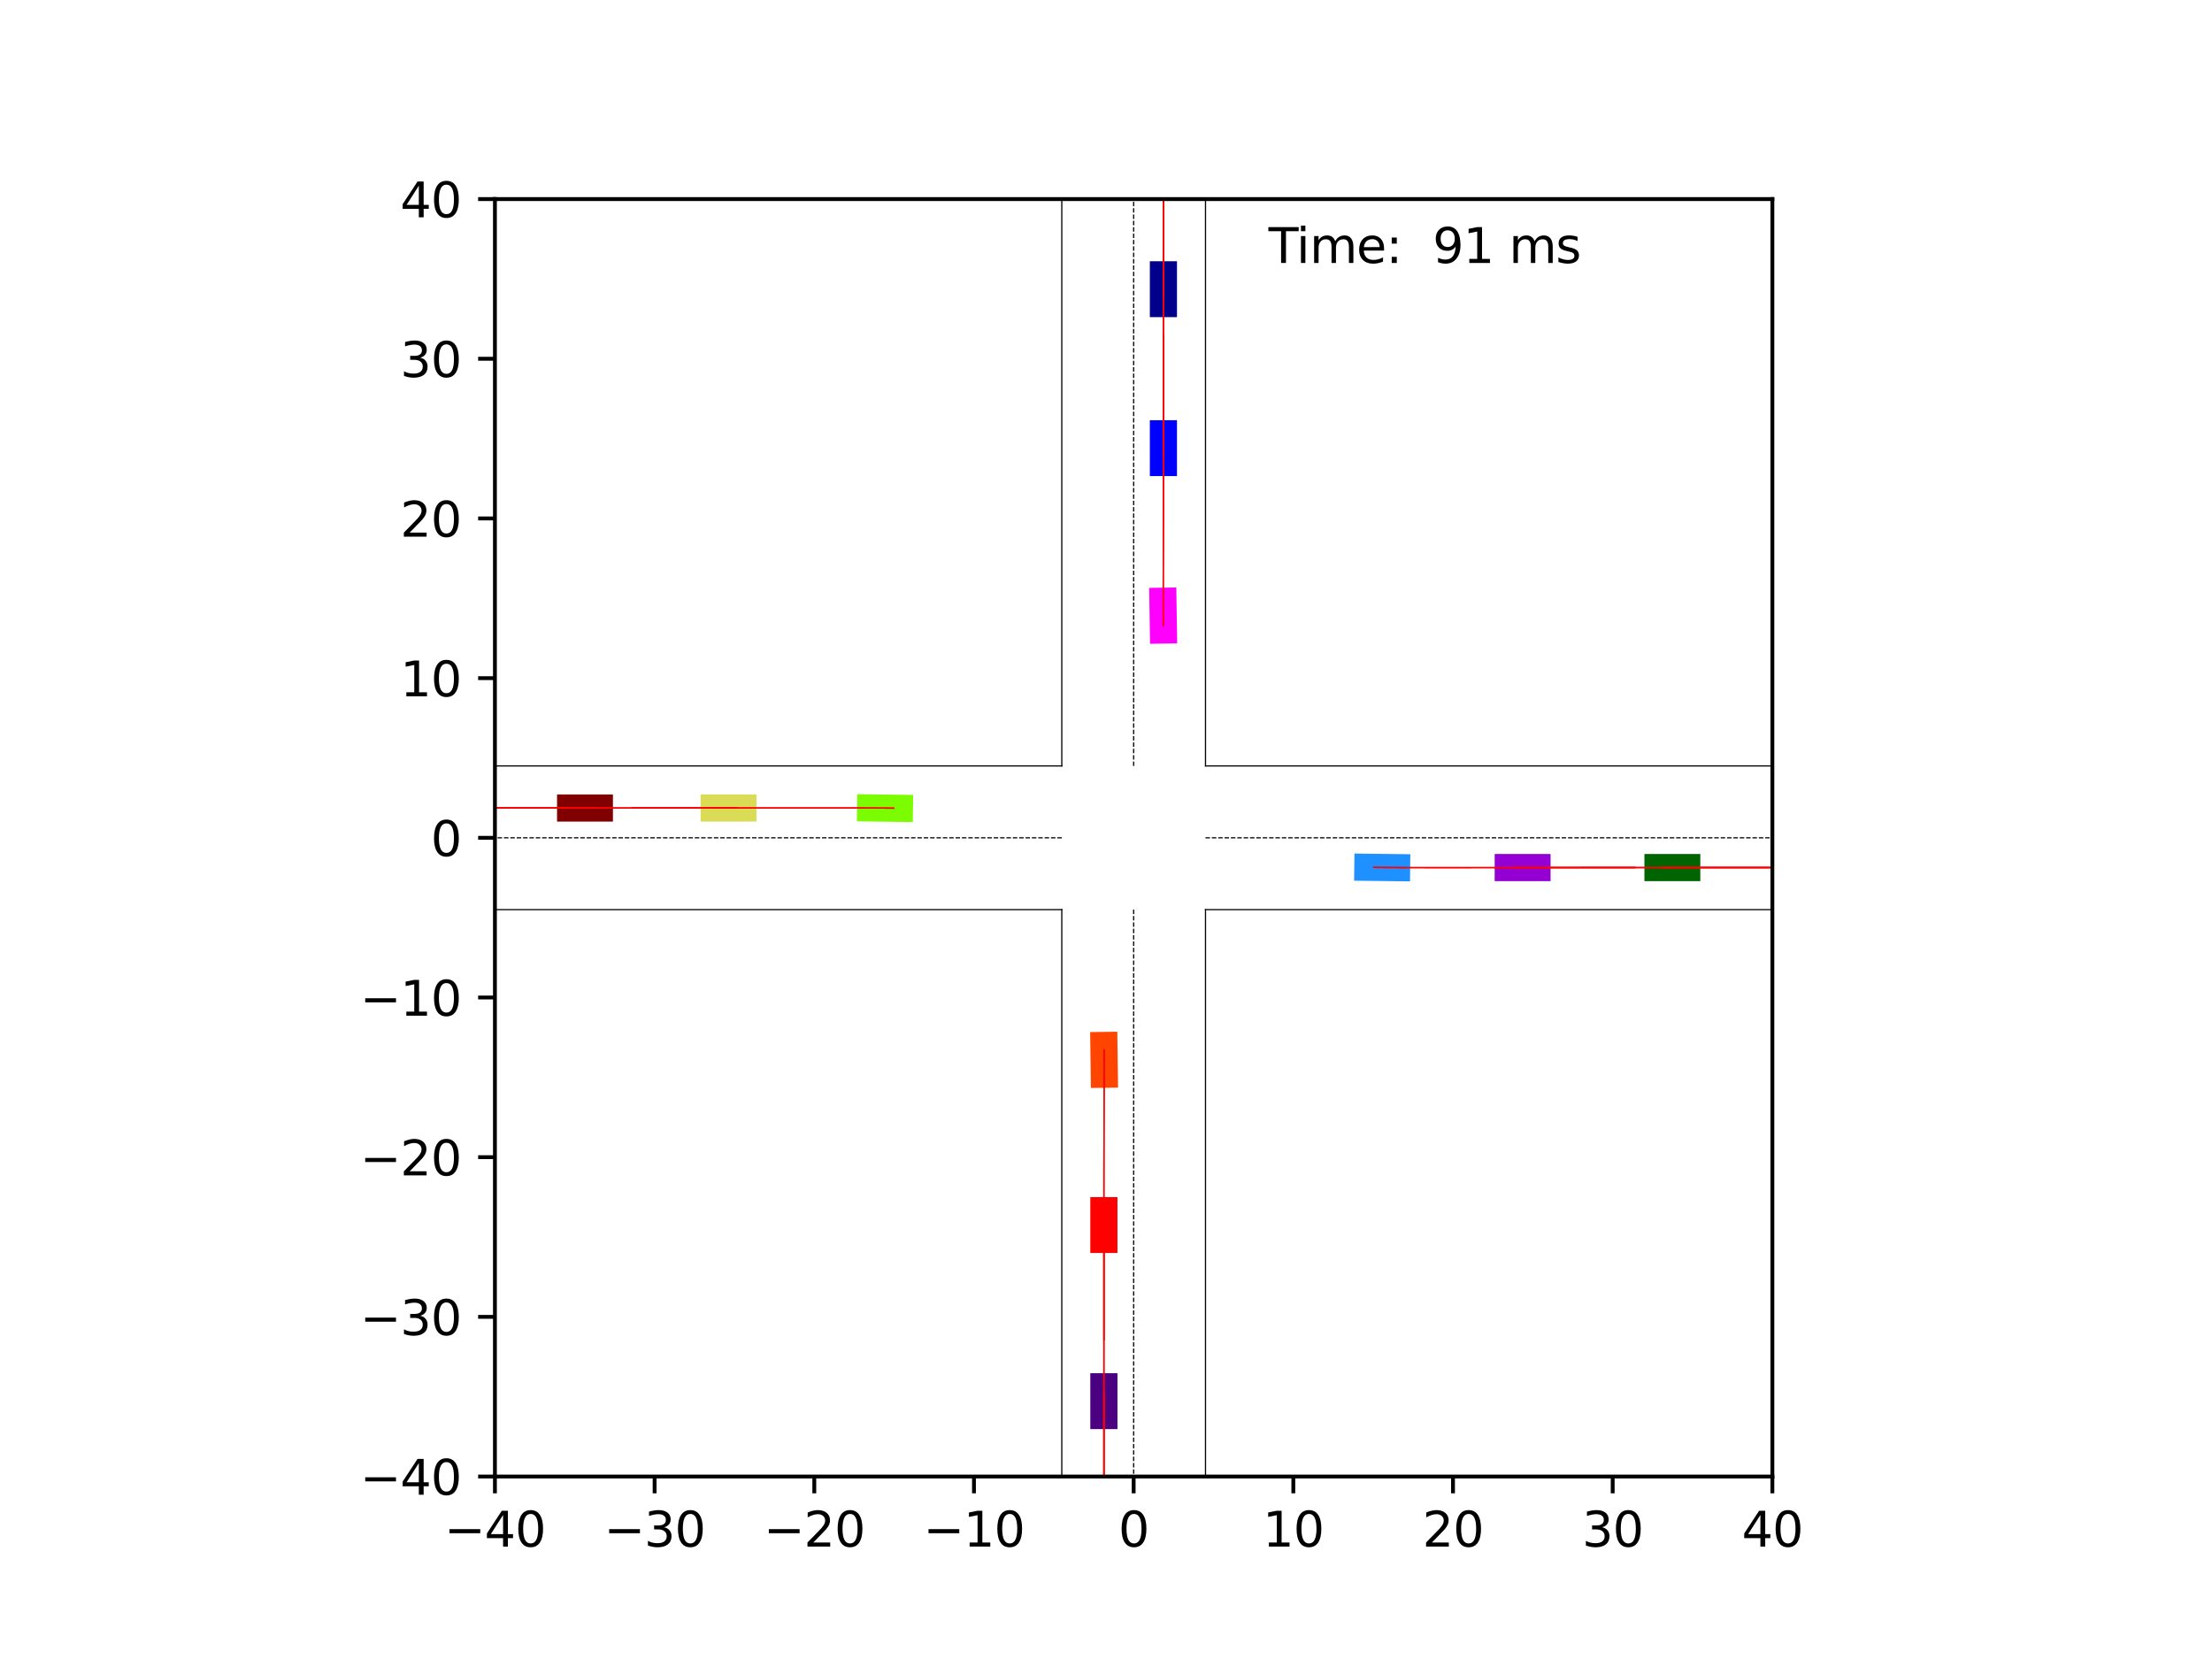 <?xml version="1.0" encoding="utf-8" standalone="no"?>
<!DOCTYPE svg PUBLIC "-//W3C//DTD SVG 1.1//EN"
  "http://www.w3.org/Graphics/SVG/1.1/DTD/svg11.dtd">
<svg xmlns:xlink="http://www.w3.org/1999/xlink" width="460.8pt" height="345.6pt" viewBox="0 0 460.8 345.6" xmlns="http://www.w3.org/2000/svg" version="1.1">
 <defs>
  <style type="text/css">*{stroke-linejoin: round; stroke-linecap: butt}</style>
 </defs>
 <g id="figure_1">
  <g id="patch_1">
   <path d="M 0 345.6 
L 460.8 345.6 
L 460.8 0 
L 0 0 
z
" style="fill: #ffffff"/>
  </g>
  <g id="axes_1">
   <g id="patch_2">
    <path d="M 103.104 307.584 
L 369.216 307.584 
L 369.216 41.472 
L 103.104 41.472 
z
" style="fill: #ffffff"/>
   </g>
   <g id="patch_3">
    <path d="M 245.188 66.066 
L 245.188 54.424 
L 239.533 54.424 
L 239.533 66.066 
z
" clip-path="url(#p0e00b81381)" style="fill: #00008b"/>
   </g>
   <g id="patch_4">
    <path d="M 127.684 165.5 
L 116.042 165.5 
L 116.042 171.155 
L 127.684 171.155 
z
" clip-path="url(#p0e00b81381)" style="fill: #800000"/>
   </g>
   <g id="patch_5">
    <path d="M 342.564 183.556 
L 354.207 183.556 
L 354.207 177.901 
L 342.564 177.901 
z
" clip-path="url(#p0e00b81381)" style="fill: #006400"/>
   </g>
   <g id="patch_6">
    <path d="M 227.132 286.065 
L 227.132 297.707 
L 232.787 297.707 
L 232.787 286.065 
z
" clip-path="url(#p0e00b81381)" style="fill: #4b0082"/>
   </g>
   <g id="patch_7">
    <path d="M 245.188 99.178 
L 245.187 87.536 
L 239.532 87.536 
L 239.534 99.179 
z
" clip-path="url(#p0e00b81381)" style="fill: #0000ff"/>
   </g>
   <g id="patch_8">
    <path d="M 227.132 249.376 
L 227.132 261.018 
L 232.787 261.018 
L 232.787 249.376 
z
" clip-path="url(#p0e00b81381)" style="fill: #ff0000"/>
   </g>
   <g id="patch_9">
    <path d="M 157.59 165.499 
L 145.947 165.501 
L 145.948 171.156 
L 157.591 171.153 
z
" clip-path="url(#p0e00b81381)" style="fill: #dbdc56"/>
   </g>
   <g id="patch_10">
    <path d="M 311.369 183.556 
L 323.012 183.556 
L 323.012 177.901 
L 311.369 177.901 
z
" clip-path="url(#p0e00b81381)" style="fill: #9400d3"/>
   </g>
   <g id="patch_11">
    <path d="M 282.086 183.463 
L 293.727 183.606 
L 293.797 177.952 
L 282.156 177.808 
z
" clip-path="url(#p0e00b81381)" style="fill: #1e90ff"/>
   </g>
   <g id="patch_12">
    <path d="M 227.099 215.001 
L 227.255 226.642 
L 232.91 226.566 
L 232.753 214.925 
z
" clip-path="url(#p0e00b81381)" style="fill: #ff4500"/>
   </g>
   <g id="patch_13">
    <path d="M 190.229 165.598 
L 178.588 165.447 
L 178.514 171.102 
L 190.156 171.253 
z
" clip-path="url(#p0e00b81381)" style="fill: #7cfc00"/>
   </g>
   <g id="patch_14">
    <path d="M 245.228 134.022 
L 245.048 122.381 
L 239.394 122.468 
L 239.574 134.109 
z
" clip-path="url(#p0e00b81381)" style="fill: #ff00ff"/>
   </g>
   <g id="matplotlib.axis_1">
    <g id="xtick_1">
     <g id="line2d_1">
      <defs>
       <path id="m72b426c91f" d="M 0 0 
L 0 3.5 
" style="stroke: #000000; stroke-width: 0.8"/>
      </defs>
      <g>
       <use xlink:href="#m72b426c91f" x="103.104" y="307.584" style="stroke: #000000; stroke-width: 0.8"/>
      </g>
     </g>
     <g id="text_1">
      <!-- −40 -->
      <g transform="translate(92.552 322.182) scale(0.1 -0.1)">
       <defs>
        <path id="DejaVuSans-2212" d="M 678 2272 
L 4684 2272 
L 4684 1741 
L 678 1741 
L 678 2272 
z
" transform="scale(0.016)"/>
        <path id="DejaVuSans-34" d="M 2419 4116 
L 825 1625 
L 2419 1625 
L 2419 4116 
z
M 2253 4666 
L 3047 4666 
L 3047 1625 
L 3713 1625 
L 3713 1100 
L 3047 1100 
L 3047 0 
L 2419 0 
L 2419 1100 
L 313 1100 
L 313 1709 
L 2253 4666 
z
" transform="scale(0.016)"/>
        <path id="DejaVuSans-30" d="M 2034 4250 
Q 1547 4250 1301 3770 
Q 1056 3291 1056 2328 
Q 1056 1369 1301 889 
Q 1547 409 2034 409 
Q 2525 409 2770 889 
Q 3016 1369 3016 2328 
Q 3016 3291 2770 3770 
Q 2525 4250 2034 4250 
z
M 2034 4750 
Q 2819 4750 3233 4129 
Q 3647 3509 3647 2328 
Q 3647 1150 3233 529 
Q 2819 -91 2034 -91 
Q 1250 -91 836 529 
Q 422 1150 422 2328 
Q 422 3509 836 4129 
Q 1250 4750 2034 4750 
z
" transform="scale(0.016)"/>
       </defs>
       <use xlink:href="#DejaVuSans-2212"/>
       <use xlink:href="#DejaVuSans-34" x="83.789"/>
       <use xlink:href="#DejaVuSans-30" x="147.412"/>
      </g>
     </g>
    </g>
    <g id="xtick_2">
     <g id="line2d_2">
      <g>
       <use xlink:href="#m72b426c91f" x="136.368" y="307.584" style="stroke: #000000; stroke-width: 0.8"/>
      </g>
     </g>
     <g id="text_2">
      <!-- −30 -->
      <g transform="translate(125.816 322.182) scale(0.1 -0.1)">
       <defs>
        <path id="DejaVuSans-33" d="M 2597 2516 
Q 3050 2419 3304 2112 
Q 3559 1806 3559 1356 
Q 3559 666 3084 287 
Q 2609 -91 1734 -91 
Q 1441 -91 1130 -33 
Q 819 25 488 141 
L 488 750 
Q 750 597 1062 519 
Q 1375 441 1716 441 
Q 2309 441 2620 675 
Q 2931 909 2931 1356 
Q 2931 1769 2642 2001 
Q 2353 2234 1838 2234 
L 1294 2234 
L 1294 2753 
L 1863 2753 
Q 2328 2753 2575 2939 
Q 2822 3125 2822 3475 
Q 2822 3834 2567 4026 
Q 2313 4219 1838 4219 
Q 1578 4219 1281 4162 
Q 984 4106 628 3988 
L 628 4550 
Q 988 4650 1302 4700 
Q 1616 4750 1894 4750 
Q 2613 4750 3031 4423 
Q 3450 4097 3450 3541 
Q 3450 3153 3228 2886 
Q 3006 2619 2597 2516 
z
" transform="scale(0.016)"/>
       </defs>
       <use xlink:href="#DejaVuSans-2212"/>
       <use xlink:href="#DejaVuSans-33" x="83.789"/>
       <use xlink:href="#DejaVuSans-30" x="147.412"/>
      </g>
     </g>
    </g>
    <g id="xtick_3">
     <g id="line2d_3">
      <g>
       <use xlink:href="#m72b426c91f" x="169.632" y="307.584" style="stroke: #000000; stroke-width: 0.8"/>
      </g>
     </g>
     <g id="text_3">
      <!-- −20 -->
      <g transform="translate(159.08 322.182) scale(0.1 -0.1)">
       <defs>
        <path id="DejaVuSans-32" d="M 1228 531 
L 3431 531 
L 3431 0 
L 469 0 
L 469 531 
Q 828 903 1448 1529 
Q 2069 2156 2228 2338 
Q 2531 2678 2651 2914 
Q 2772 3150 2772 3378 
Q 2772 3750 2511 3984 
Q 2250 4219 1831 4219 
Q 1534 4219 1204 4116 
Q 875 4013 500 3803 
L 500 4441 
Q 881 4594 1212 4672 
Q 1544 4750 1819 4750 
Q 2544 4750 2975 4387 
Q 3406 4025 3406 3419 
Q 3406 3131 3298 2873 
Q 3191 2616 2906 2266 
Q 2828 2175 2409 1742 
Q 1991 1309 1228 531 
z
" transform="scale(0.016)"/>
       </defs>
       <use xlink:href="#DejaVuSans-2212"/>
       <use xlink:href="#DejaVuSans-32" x="83.789"/>
       <use xlink:href="#DejaVuSans-30" x="147.412"/>
      </g>
     </g>
    </g>
    <g id="xtick_4">
     <g id="line2d_4">
      <g>
       <use xlink:href="#m72b426c91f" x="202.896" y="307.584" style="stroke: #000000; stroke-width: 0.8"/>
      </g>
     </g>
     <g id="text_4">
      <!-- −10 -->
      <g transform="translate(192.344 322.182) scale(0.1 -0.1)">
       <defs>
        <path id="DejaVuSans-31" d="M 794 531 
L 1825 531 
L 1825 4091 
L 703 3866 
L 703 4441 
L 1819 4666 
L 2450 4666 
L 2450 531 
L 3481 531 
L 3481 0 
L 794 0 
L 794 531 
z
" transform="scale(0.016)"/>
       </defs>
       <use xlink:href="#DejaVuSans-2212"/>
       <use xlink:href="#DejaVuSans-31" x="83.789"/>
       <use xlink:href="#DejaVuSans-30" x="147.412"/>
      </g>
     </g>
    </g>
    <g id="xtick_5">
     <g id="line2d_5">
      <g>
       <use xlink:href="#m72b426c91f" x="236.16" y="307.584" style="stroke: #000000; stroke-width: 0.8"/>
      </g>
     </g>
     <g id="text_5">
      <!-- 0 -->
      <g transform="translate(232.979 322.182) scale(0.1 -0.1)">
       <use xlink:href="#DejaVuSans-30"/>
      </g>
     </g>
    </g>
    <g id="xtick_6">
     <g id="line2d_6">
      <g>
       <use xlink:href="#m72b426c91f" x="269.424" y="307.584" style="stroke: #000000; stroke-width: 0.8"/>
      </g>
     </g>
     <g id="text_6">
      <!-- 10 -->
      <g transform="translate(263.062 322.182) scale(0.1 -0.1)">
       <use xlink:href="#DejaVuSans-31"/>
       <use xlink:href="#DejaVuSans-30" x="63.623"/>
      </g>
     </g>
    </g>
    <g id="xtick_7">
     <g id="line2d_7">
      <g>
       <use xlink:href="#m72b426c91f" x="302.688" y="307.584" style="stroke: #000000; stroke-width: 0.8"/>
      </g>
     </g>
     <g id="text_7">
      <!-- 20 -->
      <g transform="translate(296.325 322.182) scale(0.1 -0.1)">
       <use xlink:href="#DejaVuSans-32"/>
       <use xlink:href="#DejaVuSans-30" x="63.623"/>
      </g>
     </g>
    </g>
    <g id="xtick_8">
     <g id="line2d_8">
      <g>
       <use xlink:href="#m72b426c91f" x="335.952" y="307.584" style="stroke: #000000; stroke-width: 0.8"/>
      </g>
     </g>
     <g id="text_8">
      <!-- 30 -->
      <g transform="translate(329.589 322.182) scale(0.1 -0.1)">
       <use xlink:href="#DejaVuSans-33"/>
       <use xlink:href="#DejaVuSans-30" x="63.623"/>
      </g>
     </g>
    </g>
    <g id="xtick_9">
     <g id="line2d_9">
      <g>
       <use xlink:href="#m72b426c91f" x="369.216" y="307.584" style="stroke: #000000; stroke-width: 0.8"/>
      </g>
     </g>
     <g id="text_9">
      <!-- 40 -->
      <g transform="translate(362.853 322.182) scale(0.1 -0.1)">
       <use xlink:href="#DejaVuSans-34"/>
       <use xlink:href="#DejaVuSans-30" x="63.623"/>
      </g>
     </g>
    </g>
   </g>
   <g id="matplotlib.axis_2">
    <g id="ytick_1">
     <g id="line2d_10">
      <defs>
       <path id="mc77b3e10ac" d="M 0 0 
L -3.5 0 
" style="stroke: #000000; stroke-width: 0.8"/>
      </defs>
      <g>
       <use xlink:href="#mc77b3e10ac" x="103.104" y="307.584" style="stroke: #000000; stroke-width: 0.8"/>
      </g>
     </g>
     <g id="text_10">
      <!-- −40 -->
      <g transform="translate(74.999 311.383) scale(0.1 -0.1)">
       <use xlink:href="#DejaVuSans-2212"/>
       <use xlink:href="#DejaVuSans-34" x="83.789"/>
       <use xlink:href="#DejaVuSans-30" x="147.412"/>
      </g>
     </g>
    </g>
    <g id="ytick_2">
     <g id="line2d_11">
      <g>
       <use xlink:href="#mc77b3e10ac" x="103.104" y="274.32" style="stroke: #000000; stroke-width: 0.8"/>
      </g>
     </g>
     <g id="text_11">
      <!-- −30 -->
      <g transform="translate(74.999 278.119) scale(0.1 -0.1)">
       <use xlink:href="#DejaVuSans-2212"/>
       <use xlink:href="#DejaVuSans-33" x="83.789"/>
       <use xlink:href="#DejaVuSans-30" x="147.412"/>
      </g>
     </g>
    </g>
    <g id="ytick_3">
     <g id="line2d_12">
      <g>
       <use xlink:href="#mc77b3e10ac" x="103.104" y="241.056" style="stroke: #000000; stroke-width: 0.8"/>
      </g>
     </g>
     <g id="text_12">
      <!-- −20 -->
      <g transform="translate(74.999 244.855) scale(0.1 -0.1)">
       <use xlink:href="#DejaVuSans-2212"/>
       <use xlink:href="#DejaVuSans-32" x="83.789"/>
       <use xlink:href="#DejaVuSans-30" x="147.412"/>
      </g>
     </g>
    </g>
    <g id="ytick_4">
     <g id="line2d_13">
      <g>
       <use xlink:href="#mc77b3e10ac" x="103.104" y="207.792" style="stroke: #000000; stroke-width: 0.8"/>
      </g>
     </g>
     <g id="text_13">
      <!-- −10 -->
      <g transform="translate(74.999 211.591) scale(0.1 -0.1)">
       <use xlink:href="#DejaVuSans-2212"/>
       <use xlink:href="#DejaVuSans-31" x="83.789"/>
       <use xlink:href="#DejaVuSans-30" x="147.412"/>
      </g>
     </g>
    </g>
    <g id="ytick_5">
     <g id="line2d_14">
      <g>
       <use xlink:href="#mc77b3e10ac" x="103.104" y="174.528" style="stroke: #000000; stroke-width: 0.8"/>
      </g>
     </g>
     <g id="text_14">
      <!-- 0 -->
      <g transform="translate(89.742 178.327) scale(0.1 -0.1)">
       <use xlink:href="#DejaVuSans-30"/>
      </g>
     </g>
    </g>
    <g id="ytick_6">
     <g id="line2d_15">
      <g>
       <use xlink:href="#mc77b3e10ac" x="103.104" y="141.264" style="stroke: #000000; stroke-width: 0.8"/>
      </g>
     </g>
     <g id="text_15">
      <!-- 10 -->
      <g transform="translate(83.379 145.063) scale(0.1 -0.1)">
       <use xlink:href="#DejaVuSans-31"/>
       <use xlink:href="#DejaVuSans-30" x="63.623"/>
      </g>
     </g>
    </g>
    <g id="ytick_7">
     <g id="line2d_16">
      <g>
       <use xlink:href="#mc77b3e10ac" x="103.104" y="108" style="stroke: #000000; stroke-width: 0.8"/>
      </g>
     </g>
     <g id="text_16">
      <!-- 20 -->
      <g transform="translate(83.379 111.799) scale(0.1 -0.1)">
       <use xlink:href="#DejaVuSans-32"/>
       <use xlink:href="#DejaVuSans-30" x="63.623"/>
      </g>
     </g>
    </g>
    <g id="ytick_8">
     <g id="line2d_17">
      <g>
       <use xlink:href="#mc77b3e10ac" x="103.104" y="74.736" style="stroke: #000000; stroke-width: 0.8"/>
      </g>
     </g>
     <g id="text_17">
      <!-- 30 -->
      <g transform="translate(83.379 78.535) scale(0.1 -0.1)">
       <use xlink:href="#DejaVuSans-33"/>
       <use xlink:href="#DejaVuSans-30" x="63.623"/>
      </g>
     </g>
    </g>
    <g id="ytick_9">
     <g id="line2d_18">
      <g>
       <use xlink:href="#mc77b3e10ac" x="103.104" y="41.472" style="stroke: #000000; stroke-width: 0.8"/>
      </g>
     </g>
     <g id="text_18">
      <!-- 40 -->
      <g transform="translate(83.379 45.271) scale(0.1 -0.1)">
       <use xlink:href="#DejaVuSans-34"/>
       <use xlink:href="#DejaVuSans-30" x="63.623"/>
      </g>
     </g>
    </g>
   </g>
   <g id="line2d_19">
    <path d="M 251.129 346.6 
L 251.129 189.497 
" clip-path="url(#p0e00b81381)" style="fill: none; stroke: #000000; stroke-width: 0.25; stroke-linecap: square"/>
   </g>
   <g id="line2d_20">
    <path d="M 251.129 189.497 
L 417.449 189.497 
" clip-path="url(#p0e00b81381)" style="fill: none; stroke: #000000; stroke-width: 0.25; stroke-linecap: square"/>
   </g>
   <g id="line2d_21">
    <path d="M 417.449 159.559 
L 251.129 159.559 
" clip-path="url(#p0e00b81381)" style="fill: none; stroke: #000000; stroke-width: 0.25; stroke-linecap: square"/>
   </g>
   <g id="line2d_22">
    <path d="M 251.129 159.559 
L 251.129 -1 
" clip-path="url(#p0e00b81381)" style="fill: none; stroke: #000000; stroke-width: 0.25; stroke-linecap: square"/>
   </g>
   <g id="line2d_23">
    <path d="M 221.191 -1 
L 221.191 159.559 
" clip-path="url(#p0e00b81381)" style="fill: none; stroke: #000000; stroke-width: 0.25; stroke-linecap: square"/>
   </g>
   <g id="line2d_24">
    <path d="M 221.191 159.559 
L 54.871 159.559 
" clip-path="url(#p0e00b81381)" style="fill: none; stroke: #000000; stroke-width: 0.25; stroke-linecap: square"/>
   </g>
   <g id="line2d_25">
    <path d="M 54.871 189.497 
L 221.191 189.497 
" clip-path="url(#p0e00b81381)" style="fill: none; stroke: #000000; stroke-width: 0.25; stroke-linecap: square"/>
   </g>
   <g id="line2d_26">
    <path d="M 221.191 189.497 
L 221.191 346.6 
" clip-path="url(#p0e00b81381)" style="fill: none; stroke: #000000; stroke-width: 0.25; stroke-linecap: square"/>
   </g>
   <g id="line2d_27">
    <path d="M 251.129 174.528 
L 417.449 174.528 
" clip-path="url(#p0e00b81381)" style="fill: none; stroke-dasharray: 0.925,0.4; stroke-dashoffset: 0; stroke: #000000; stroke-width: 0.25"/>
   </g>
   <g id="line2d_28">
    <path d="M 236.16 159.559 
L 236.16 -1 
" clip-path="url(#p0e00b81381)" style="fill: none; stroke-dasharray: 0.925,0.4; stroke-dashoffset: 0; stroke: #000000; stroke-width: 0.25"/>
   </g>
   <g id="line2d_29">
    <path d="M 221.191 174.528 
L 54.871 174.528 
" clip-path="url(#p0e00b81381)" style="fill: none; stroke-dasharray: 0.925,0.4; stroke-dashoffset: 0; stroke: #000000; stroke-width: 0.25"/>
   </g>
   <g id="line2d_30">
    <path d="M 236.16 189.497 
L 236.16 346.6 
" clip-path="url(#p0e00b81381)" style="fill: none; stroke-dasharray: 0.925,0.4; stroke-dashoffset: 0; stroke: #000000; stroke-width: 0.25"/>
   </g>
   <g id="line2d_31">
    <path d="M 242.36 62.199 
L 242.36 60.245 
L 242.36 58.29 
L 242.36 56.335 
L 242.36 54.38 
L 242.36 52.425 
L 242.36 50.469 
L 242.36 48.514 
L 242.36 46.558 
L 242.36 44.601 
L 242.36 42.645 
L 242.36 40.688 
L 242.36 38.731 
L 242.36 36.774 
L 242.36 34.817 
L 242.36 32.86 
L 242.36 30.902 
L 242.36 28.945 
L 242.36 26.987 
L 242.36 25.03 
L 242.36 23.072 
L 242.36 21.114 
L 242.36 19.156 
L 242.36 17.198 
L 242.36 15.24 
L 242.36 13.282 
L 242.36 11.324 
L 242.36 9.366 
L 242.36 7.407 
L 242.36 5.449 
L 242.36 3.491 
" clip-path="url(#p0e00b81381)" style="fill: none; stroke: #ff0000; stroke-opacity: 0.2; stroke-width: 0.25; stroke-linecap: square"/>
   </g>
   <g id="line2d_32">
    <path d="M 242.36 62.199 
L 242.36 60.245 
L 242.36 58.29 
L 242.36 56.335 
L 242.36 54.38 
L 242.36 52.425 
L 242.36 50.469 
L 242.36 48.514 
L 242.36 46.558 
L 242.36 44.601 
L 242.36 42.645 
L 242.36 40.688 
L 242.36 38.731 
L 242.36 36.774 
L 242.36 34.817 
L 242.36 32.86 
L 242.36 30.903 
L 242.36 28.945 
L 242.36 26.988 
L 242.36 25.03 
L 242.36 23.072 
L 242.36 21.114 
L 242.36 19.156 
L 242.36 17.199 
L 242.36 15.241 
L 242.36 13.283 
L 242.36 11.324 
L 242.36 9.366 
L 242.36 7.408 
L 242.36 5.45 
L 242.36 3.492 
" clip-path="url(#p0e00b81381)" style="fill: none; stroke: #ff0000; stroke-opacity: 0.4; stroke-width: 0.25; stroke-linecap: square"/>
   </g>
   <g id="line2d_33">
    <path d="M 242.36 62.199 
L 242.36 60.245 
L 242.36 58.29 
L 242.36 56.335 
L 242.36 54.38 
L 242.36 52.425 
L 242.36 50.469 
L 242.36 48.514 
L 242.36 46.558 
L 242.36 44.601 
L 242.36 42.645 
L 242.36 40.688 
L 242.36 38.731 
L 242.36 36.774 
L 242.36 34.817 
L 242.36 32.86 
L 242.36 30.903 
L 242.36 28.945 
L 242.36 26.987 
L 242.36 25.03 
L 242.36 23.072 
L 242.36 21.114 
L 242.36 19.156 
L 242.36 17.198 
L 242.36 15.24 
L 242.36 13.282 
L 242.36 11.324 
L 242.36 9.366 
L 242.36 7.408 
L 242.36 5.45 
L 242.36 3.492 
" clip-path="url(#p0e00b81381)" style="fill: none; stroke: #ff0000; stroke-opacity: 0.6; stroke-width: 0.25; stroke-linecap: square"/>
   </g>
   <g id="line2d_34">
    <path d="M 242.36 62.199 
L 242.36 60.245 
L 242.36 58.29 
L 242.36 56.335 
L 242.36 54.38 
L 242.36 52.425 
L 242.36 50.469 
L 242.36 48.514 
L 242.36 46.558 
L 242.36 44.601 
L 242.36 42.645 
L 242.36 40.688 
L 242.36 38.731 
L 242.36 36.774 
L 242.36 34.817 
L 242.36 32.86 
L 242.36 30.903 
L 242.36 28.945 
L 242.36 26.988 
L 242.36 25.03 
L 242.36 23.072 
L 242.36 21.114 
L 242.36 19.156 
L 242.36 17.198 
L 242.36 15.24 
L 242.36 13.282 
L 242.36 11.324 
L 242.36 9.366 
L 242.36 7.408 
L 242.36 5.45 
L 242.36 3.492 
" clip-path="url(#p0e00b81381)" style="fill: none; stroke: #ff0000; stroke-opacity: 0.8; stroke-width: 0.25; stroke-linecap: square"/>
   </g>
   <g id="line2d_35">
    <path d="M 242.36 62.199 
L 242.36 60.245 
L 242.36 58.29 
L 242.36 56.335 
L 242.36 54.38 
L 242.36 52.425 
L 242.36 50.469 
L 242.36 48.514 
L 242.36 46.558 
L 242.36 44.601 
L 242.36 42.645 
L 242.36 40.688 
L 242.36 38.731 
L 242.36 36.774 
L 242.36 34.817 
L 242.36 32.86 
L 242.36 30.903 
L 242.36 28.945 
L 242.36 26.987 
L 242.36 25.03 
L 242.36 23.072 
L 242.36 21.114 
L 242.36 19.156 
L 242.36 17.198 
L 242.36 15.24 
L 242.36 13.282 
L 242.36 11.324 
L 242.36 9.366 
L 242.36 7.408 
L 242.36 5.45 
L 242.36 3.492 
" clip-path="url(#p0e00b81381)" style="fill: none; stroke: #ff0000; stroke-width: 0.25; stroke-linecap: square"/>
   </g>
   <g id="line2d_36">
    <path d="M 123.819 168.328 
L 121.863 168.328 
L 119.907 168.328 
L 117.951 168.328 
L 115.994 168.328 
L 114.038 168.328 
L 112.082 168.328 
L 110.125 168.328 
L 108.169 168.328 
L 106.212 168.328 
L 104.256 168.328 
L 102.299 168.328 
L 100.342 168.328 
L 98.386 168.328 
L 96.429 168.328 
L 94.472 168.328 
L 92.515 168.328 
L 90.558 168.328 
L 88.601 168.328 
L 86.644 168.328 
L 84.687 168.328 
L 82.73 168.328 
L 80.773 168.328 
L 78.816 168.328 
L 76.859 168.328 
L 74.902 168.328 
L 72.945 168.328 
L 70.987 168.328 
L 69.03 168.328 
L 67.073 168.328 
L 65.116 168.328 
" clip-path="url(#p0e00b81381)" style="fill: none; stroke: #ff0000; stroke-opacity: 0.2; stroke-width: 0.25; stroke-linecap: square"/>
   </g>
   <g id="line2d_37">
    <path d="M 123.819 168.328 
L 121.863 168.328 
L 119.907 168.328 
L 117.951 168.328 
L 115.994 168.328 
L 114.038 168.328 
L 112.082 168.328 
L 110.125 168.328 
L 108.169 168.328 
L 106.212 168.328 
L 104.256 168.328 
L 102.299 168.328 
L 100.342 168.328 
L 98.386 168.328 
L 96.429 168.328 
L 94.472 168.328 
L 92.515 168.328 
L 90.558 168.328 
L 88.602 168.328 
L 86.645 168.328 
L 84.688 168.328 
L 82.731 168.328 
L 80.774 168.328 
L 78.817 168.328 
L 76.859 168.328 
L 74.902 168.328 
L 72.945 168.328 
L 70.988 168.328 
L 69.031 168.328 
L 67.074 168.328 
L 65.117 168.328 
" clip-path="url(#p0e00b81381)" style="fill: none; stroke: #ff0000; stroke-opacity: 0.4; stroke-width: 0.25; stroke-linecap: square"/>
   </g>
   <g id="line2d_38">
    <path d="M 123.819 168.328 
L 121.863 168.328 
L 119.907 168.328 
L 117.951 168.328 
L 115.994 168.328 
L 114.038 168.328 
L 112.082 168.328 
L 110.125 168.328 
L 108.169 168.328 
L 106.212 168.328 
L 104.256 168.328 
L 102.299 168.328 
L 100.342 168.328 
L 98.386 168.328 
L 96.429 168.328 
L 94.472 168.328 
L 92.515 168.328 
L 90.558 168.328 
L 88.601 168.328 
L 86.644 168.328 
L 84.687 168.328 
L 82.73 168.328 
L 80.773 168.328 
L 78.816 168.328 
L 76.859 168.328 
L 74.902 168.328 
L 72.945 168.328 
L 70.988 168.328 
L 69.031 168.328 
L 67.073 168.328 
L 65.116 168.328 
" clip-path="url(#p0e00b81381)" style="fill: none; stroke: #ff0000; stroke-opacity: 0.6; stroke-width: 0.25; stroke-linecap: square"/>
   </g>
   <g id="line2d_39">
    <path d="M 123.819 168.328 
L 121.863 168.328 
L 119.907 168.328 
L 117.951 168.328 
L 115.994 168.328 
L 114.038 168.328 
L 112.082 168.328 
L 110.125 168.328 
L 108.169 168.328 
L 106.212 168.328 
L 104.256 168.328 
L 102.299 168.328 
L 100.342 168.328 
L 98.386 168.328 
L 96.429 168.328 
L 94.472 168.328 
L 92.515 168.328 
L 90.558 168.328 
L 88.601 168.328 
L 86.645 168.328 
L 84.688 168.328 
L 82.731 168.328 
L 80.773 168.328 
L 78.816 168.328 
L 76.859 168.328 
L 74.902 168.328 
L 72.945 168.328 
L 70.988 168.328 
L 69.031 168.328 
L 67.074 168.328 
L 65.117 168.328 
" clip-path="url(#p0e00b81381)" style="fill: none; stroke: #ff0000; stroke-opacity: 0.8; stroke-width: 0.25; stroke-linecap: square"/>
   </g>
   <g id="line2d_40">
    <path d="M 123.819 168.328 
L 121.863 168.328 
L 119.907 168.328 
L 117.951 168.328 
L 115.994 168.328 
L 114.038 168.328 
L 112.082 168.328 
L 110.125 168.328 
L 108.169 168.328 
L 106.212 168.328 
L 104.256 168.328 
L 102.299 168.328 
L 100.342 168.328 
L 98.386 168.328 
L 96.429 168.328 
L 94.472 168.328 
L 92.515 168.328 
L 90.558 168.328 
L 88.601 168.328 
L 86.644 168.328 
L 84.687 168.328 
L 82.73 168.328 
L 80.773 168.328 
L 78.816 168.328 
L 76.859 168.328 
L 74.902 168.328 
L 72.945 168.328 
L 70.988 168.328 
L 69.031 168.328 
L 67.074 168.328 
L 65.116 168.328 
" clip-path="url(#p0e00b81381)" style="fill: none; stroke: #ff0000; stroke-width: 0.25; stroke-linecap: square"/>
   </g>
   <g id="line2d_41">
    <path d="M 346.406 180.728 
L 348.385 180.728 
L 350.366 180.728 
L 352.347 180.728 
L 354.328 180.728 
L 356.309 180.728 
L 358.29 180.728 
L 360.272 180.728 
L 362.255 180.728 
L 364.237 180.728 
L 366.22 180.728 
L 368.203 180.728 
L 370.186 180.728 
L 372.169 180.728 
L 374.152 180.728 
L 376.136 180.728 
L 378.12 180.728 
L 380.104 180.728 
L 382.088 180.728 
L 384.072 180.728 
L 386.056 180.728 
L 388.04 180.728 
L 390.025 180.728 
L 392.009 180.728 
L 393.994 180.728 
L 395.978 180.728 
L 397.963 180.728 
L 399.947 180.728 
L 401.932 180.728 
L 403.917 180.728 
L 405.901 180.728 
" clip-path="url(#p0e00b81381)" style="fill: none; stroke: #ff0000; stroke-opacity: 0.2; stroke-width: 0.25; stroke-linecap: square"/>
   </g>
   <g id="line2d_42">
    <path d="M 346.406 180.728 
L 348.385 180.728 
L 350.366 180.728 
L 352.346 180.728 
L 354.328 180.728 
L 356.309 180.728 
L 358.29 180.728 
L 360.272 180.728 
L 362.255 180.728 
L 364.237 180.728 
L 366.22 180.728 
L 368.202 180.728 
L 370.186 180.728 
L 372.169 180.728 
L 374.152 180.728 
L 376.136 180.728 
L 378.119 180.728 
L 380.103 180.728 
L 382.087 180.728 
L 384.071 180.728 
L 386.056 180.728 
L 388.04 180.728 
L 390.024 180.728 
L 392.009 180.728 
L 393.993 180.728 
L 395.977 180.728 
L 397.962 180.728 
L 399.946 180.728 
L 401.931 180.728 
L 403.916 180.728 
L 405.9 180.728 
" clip-path="url(#p0e00b81381)" style="fill: none; stroke: #ff0000; stroke-opacity: 0.4; stroke-width: 0.25; stroke-linecap: square"/>
   </g>
   <g id="line2d_43">
    <path d="M 346.406 180.728 
L 348.385 180.728 
L 350.366 180.728 
L 352.347 180.728 
L 354.328 180.728 
L 356.309 180.728 
L 358.29 180.728 
L 360.272 180.728 
L 362.255 180.728 
L 364.237 180.728 
L 366.22 180.728 
L 368.203 180.728 
L 370.186 180.728 
L 372.169 180.728 
L 374.152 180.728 
L 376.136 180.728 
L 378.12 180.728 
L 380.104 180.728 
L 382.088 180.728 
L 384.072 180.728 
L 386.056 180.728 
L 388.04 180.728 
L 390.024 180.728 
L 392.009 180.728 
L 393.993 180.728 
L 395.978 180.728 
L 397.962 180.728 
L 399.947 180.728 
L 401.932 180.728 
L 403.916 180.728 
L 405.901 180.728 
" clip-path="url(#p0e00b81381)" style="fill: none; stroke: #ff0000; stroke-opacity: 0.6; stroke-width: 0.25; stroke-linecap: square"/>
   </g>
   <g id="line2d_44">
    <path d="M 346.406 180.728 
L 348.385 180.728 
L 350.366 180.728 
L 352.346 180.728 
L 354.328 180.728 
L 356.309 180.728 
L 358.29 180.728 
L 360.272 180.728 
L 362.255 180.728 
L 364.237 180.728 
L 366.22 180.728 
L 368.202 180.728 
L 370.186 180.728 
L 372.169 180.728 
L 374.152 180.728 
L 376.136 180.728 
L 378.12 180.728 
L 380.103 180.728 
L 382.087 180.728 
L 384.072 180.728 
L 386.056 180.728 
L 388.04 180.728 
L 390.024 180.728 
L 392.009 180.728 
L 393.993 180.728 
L 395.978 180.728 
L 397.962 180.728 
L 399.947 180.728 
L 401.931 180.728 
L 403.916 180.728 
L 405.9 180.728 
" clip-path="url(#p0e00b81381)" style="fill: none; stroke: #ff0000; stroke-opacity: 0.8; stroke-width: 0.25; stroke-linecap: square"/>
   </g>
   <g id="line2d_45">
    <path d="M 346.406 180.728 
L 348.385 180.728 
L 350.366 180.728 
L 352.347 180.728 
L 354.328 180.728 
L 356.309 180.728 
L 358.29 180.728 
L 360.272 180.728 
L 362.255 180.728 
L 364.237 180.728 
L 366.22 180.728 
L 368.202 180.728 
L 370.186 180.728 
L 372.169 180.728 
L 374.152 180.728 
L 376.136 180.728 
L 378.12 180.728 
L 380.103 180.728 
L 382.087 180.728 
L 384.072 180.728 
L 386.056 180.728 
L 388.04 180.728 
L 390.024 180.728 
L 392.009 180.728 
L 393.993 180.728 
L 395.978 180.728 
L 397.962 180.728 
L 399.947 180.728 
L 401.931 180.728 
L 403.916 180.728 
L 405.901 180.728 
" clip-path="url(#p0e00b81381)" style="fill: none; stroke: #ff0000; stroke-width: 0.25; stroke-linecap: square"/>
   </g>
   <g id="line2d_46">
    <path d="M 229.96 290.053 
L 229.96 291.886 
L 229.96 293.719 
L 229.96 295.552 
L 229.96 297.385 
L 229.96 299.218 
L 229.96 301.051 
L 229.96 302.884 
L 229.96 304.717 
L 229.96 306.55 
L 229.96 308.382 
L 229.96 310.215 
L 229.96 312.047 
L 229.96 313.879 
L 229.96 315.712 
L 229.96 317.544 
L 229.96 319.376 
L 229.96 321.208 
L 229.96 323.04 
L 229.96 324.872 
L 229.96 326.703 
L 229.96 328.535 
L 229.96 330.367 
L 229.96 332.198 
L 229.96 334.03 
L 229.96 335.861 
L 229.96 337.693 
L 229.96 339.524 
L 229.96 341.356 
L 229.96 343.187 
L 229.96 345.019 
" clip-path="url(#p0e00b81381)" style="fill: none; stroke: #ff0000; stroke-opacity: 0.2; stroke-width: 0.25; stroke-linecap: square"/>
   </g>
   <g id="line2d_47">
    <path d="M 229.96 290.053 
L 229.96 291.886 
L 229.96 293.719 
L 229.96 295.552 
L 229.96 297.385 
L 229.96 299.218 
L 229.96 301.051 
L 229.96 302.884 
L 229.96 304.717 
L 229.96 306.55 
L 229.96 308.382 
L 229.96 310.215 
L 229.96 312.047 
L 229.96 313.88 
L 229.96 315.712 
L 229.96 317.544 
L 229.96 319.376 
L 229.96 321.208 
L 229.96 323.04 
L 229.96 324.872 
L 229.96 326.704 
L 229.96 328.536 
L 229.96 330.368 
L 229.96 332.199 
L 229.96 334.031 
L 229.96 335.863 
L 229.96 337.694 
L 229.96 339.526 
L 229.96 341.357 
L 229.96 343.189 
L 229.96 345.021 
" clip-path="url(#p0e00b81381)" style="fill: none; stroke: #ff0000; stroke-opacity: 0.4; stroke-width: 0.25; stroke-linecap: square"/>
   </g>
   <g id="line2d_48">
    <path d="M 229.96 290.053 
L 229.96 291.886 
L 229.96 293.719 
L 229.96 295.552 
L 229.96 297.385 
L 229.96 299.218 
L 229.96 301.051 
L 229.96 302.884 
L 229.96 304.717 
L 229.96 306.55 
L 229.96 308.382 
L 229.96 310.215 
L 229.96 312.047 
L 229.96 313.88 
L 229.96 315.712 
L 229.96 317.544 
L 229.96 319.376 
L 229.96 321.208 
L 229.96 323.04 
L 229.96 324.872 
L 229.96 326.704 
L 229.96 328.535 
L 229.96 330.367 
L 229.96 332.199 
L 229.96 334.03 
L 229.96 335.862 
L 229.96 337.694 
L 229.96 339.525 
L 229.96 341.357 
L 229.96 343.188 
L 229.96 345.02 
" clip-path="url(#p0e00b81381)" style="fill: none; stroke: #ff0000; stroke-opacity: 0.6; stroke-width: 0.25; stroke-linecap: square"/>
   </g>
   <g id="line2d_49">
    <path d="M 229.96 290.053 
L 229.96 291.886 
L 229.96 293.719 
L 229.96 295.552 
L 229.96 297.385 
L 229.96 299.218 
L 229.96 301.051 
L 229.96 302.884 
L 229.96 304.717 
L 229.96 306.55 
L 229.96 308.382 
L 229.96 310.215 
L 229.96 312.047 
L 229.96 313.88 
L 229.96 315.712 
L 229.96 317.544 
L 229.96 319.376 
L 229.96 321.208 
L 229.96 323.04 
L 229.96 324.872 
L 229.96 326.704 
L 229.96 328.536 
L 229.96 330.367 
L 229.96 332.199 
L 229.96 334.031 
L 229.96 335.862 
L 229.96 337.694 
L 229.96 339.526 
L 229.96 341.357 
L 229.96 343.189 
L 229.96 345.02 
" clip-path="url(#p0e00b81381)" style="fill: none; stroke: #ff0000; stroke-opacity: 0.8; stroke-width: 0.25; stroke-linecap: square"/>
   </g>
   <g id="line2d_50">
    <path d="M 229.96 290.053 
L 229.96 291.886 
L 229.96 293.719 
L 229.96 295.552 
L 229.96 297.385 
L 229.96 299.218 
L 229.96 301.051 
L 229.96 302.884 
L 229.96 304.717 
L 229.96 306.55 
L 229.96 308.382 
L 229.96 310.215 
L 229.96 312.047 
L 229.96 313.88 
L 229.96 315.712 
L 229.96 317.544 
L 229.96 319.376 
L 229.96 321.208 
L 229.96 323.04 
L 229.96 324.872 
L 229.96 326.704 
L 229.96 328.536 
L 229.96 330.367 
L 229.96 332.199 
L 229.96 334.031 
L 229.96 335.862 
L 229.96 337.694 
L 229.96 339.525 
L 229.96 341.357 
L 229.96 343.188 
L 229.96 345.02 
" clip-path="url(#p0e00b81381)" style="fill: none; stroke: #ff0000; stroke-width: 0.25; stroke-linecap: square"/>
   </g>
   <g id="line2d_51">
    <path d="M 242.36 95.305 
L 242.36 93.357 
L 242.36 91.409 
L 242.36 89.461 
L 242.36 87.513 
L 242.36 85.565 
L 242.36 83.616 
L 242.36 81.668 
L 242.36 79.719 
L 242.36 77.77 
L 242.36 75.821 
L 242.36 73.872 
L 242.36 71.922 
L 242.36 69.972 
L 242.36 68.022 
L 242.36 66.072 
L 242.36 64.121 
L 242.36 62.171 
L 242.36 60.22 
L 242.36 58.269 
L 242.36 56.318 
L 242.36 54.366 
L 242.36 52.415 
L 242.36 50.463 
L 242.36 48.512 
L 242.36 46.56 
L 242.36 44.608 
L 242.36 42.656 
L 242.36 40.704 
L 242.36 38.752 
L 242.36 36.8 
" clip-path="url(#p0e00b81381)" style="fill: none; stroke: #ff0000; stroke-opacity: 0.2; stroke-width: 0.25; stroke-linecap: square"/>
   </g>
   <g id="line2d_52">
    <path d="M 242.36 95.305 
L 242.36 93.357 
L 242.36 91.409 
L 242.36 89.461 
L 242.36 87.513 
L 242.36 85.565 
L 242.36 83.616 
L 242.36 81.668 
L 242.36 79.719 
L 242.36 77.77 
L 242.36 75.821 
L 242.36 73.872 
L 242.36 71.923 
L 242.36 69.973 
L 242.36 68.023 
L 242.36 66.073 
L 242.36 64.123 
L 242.36 62.172 
L 242.36 60.222 
L 242.36 58.271 
L 242.36 56.32 
L 242.36 54.369 
L 242.36 52.418 
L 242.36 50.466 
L 242.36 48.515 
L 242.36 46.563 
L 242.36 44.612 
L 242.36 42.66 
L 242.36 40.708 
L 242.36 38.757 
L 242.36 36.805 
" clip-path="url(#p0e00b81381)" style="fill: none; stroke: #ff0000; stroke-opacity: 0.4; stroke-width: 0.25; stroke-linecap: square"/>
   </g>
   <g id="line2d_53">
    <path d="M 242.36 95.305 
L 242.36 93.357 
L 242.36 91.409 
L 242.36 89.461 
L 242.36 87.513 
L 242.36 85.565 
L 242.36 83.616 
L 242.36 81.668 
L 242.36 79.719 
L 242.36 77.77 
L 242.36 75.821 
L 242.36 73.872 
L 242.36 71.922 
L 242.36 69.973 
L 242.36 68.023 
L 242.36 66.072 
L 242.36 64.122 
L 242.36 62.172 
L 242.36 60.221 
L 242.36 58.27 
L 242.36 56.319 
L 242.36 54.367 
L 242.36 52.416 
L 242.36 50.465 
L 242.36 48.513 
L 242.36 46.561 
L 242.36 44.61 
L 242.36 42.658 
L 242.36 40.706 
L 242.36 38.754 
L 242.36 36.802 
" clip-path="url(#p0e00b81381)" style="fill: none; stroke: #ff0000; stroke-opacity: 0.6; stroke-width: 0.25; stroke-linecap: square"/>
   </g>
   <g id="line2d_54">
    <path d="M 242.36 95.305 
L 242.36 93.357 
L 242.36 91.409 
L 242.36 89.461 
L 242.36 87.513 
L 242.36 85.565 
L 242.36 83.616 
L 242.36 81.668 
L 242.36 79.719 
L 242.36 77.77 
L 242.36 75.821 
L 242.36 73.872 
L 242.36 71.923 
L 242.36 69.973 
L 242.36 68.023 
L 242.36 66.073 
L 242.36 64.123 
L 242.36 62.172 
L 242.36 60.221 
L 242.36 58.271 
L 242.36 56.32 
L 242.36 54.368 
L 242.36 52.417 
L 242.36 50.466 
L 242.36 48.514 
L 242.36 46.562 
L 242.36 44.611 
L 242.36 42.659 
L 242.36 40.707 
L 242.36 38.755 
L 242.36 36.804 
" clip-path="url(#p0e00b81381)" style="fill: none; stroke: #ff0000; stroke-opacity: 0.8; stroke-width: 0.25; stroke-linecap: square"/>
   </g>
   <g id="line2d_55">
    <path d="M 242.36 95.305 
L 242.36 93.357 
L 242.36 91.409 
L 242.36 89.461 
L 242.36 87.513 
L 242.36 85.565 
L 242.36 83.616 
L 242.36 81.668 
L 242.36 79.719 
L 242.36 77.77 
L 242.36 75.821 
L 242.36 73.872 
L 242.36 71.922 
L 242.36 69.973 
L 242.36 68.023 
L 242.36 66.073 
L 242.36 64.122 
L 242.36 62.172 
L 242.36 60.221 
L 242.36 58.27 
L 242.36 56.319 
L 242.36 54.368 
L 242.36 52.417 
L 242.36 50.465 
L 242.36 48.513 
L 242.36 46.562 
L 242.36 44.61 
L 242.36 42.658 
L 242.36 40.706 
L 242.36 38.755 
L 242.36 36.803 
" clip-path="url(#p0e00b81381)" style="fill: none; stroke: #ff0000; stroke-width: 0.25; stroke-linecap: square"/>
   </g>
   <g id="line2d_56">
    <path d="M 229.96 253.227 
L 229.96 255.197 
L 229.96 257.167 
L 229.96 259.137 
L 229.96 261.107 
L 229.96 263.079 
L 229.96 265.05 
L 229.96 267.022 
L 229.96 268.995 
L 229.96 270.968 
L 229.96 272.941 
L 229.96 274.915 
L 229.96 276.889 
L 229.96 278.864 
L 229.96 280.84 
L 229.96 282.815 
L 229.96 284.791 
L 229.96 286.768 
L 229.96 288.744 
L 229.96 290.721 
L 229.96 292.699 
L 229.96 294.676 
L 229.96 296.654 
L 229.96 298.632 
L 229.96 300.61 
L 229.96 302.588 
L 229.96 304.567 
L 229.96 306.545 
L 229.96 308.524 
L 229.96 310.502 
L 229.96 312.481 
" clip-path="url(#p0e00b81381)" style="fill: none; stroke: #ff0000; stroke-opacity: 0.2; stroke-width: 0.25; stroke-linecap: square"/>
   </g>
   <g id="line2d_57">
    <path d="M 229.96 253.227 
L 229.96 255.197 
L 229.96 257.167 
L 229.96 259.137 
L 229.96 261.107 
L 229.96 263.078 
L 229.96 265.05 
L 229.96 267.022 
L 229.96 268.994 
L 229.96 270.967 
L 229.96 272.941 
L 229.96 274.914 
L 229.96 276.889 
L 229.96 278.863 
L 229.96 280.838 
L 229.96 282.814 
L 229.96 284.789 
L 229.96 286.766 
L 229.96 288.742 
L 229.96 290.719 
L 229.96 292.696 
L 229.96 294.673 
L 229.96 296.65 
L 229.96 298.628 
L 229.96 300.606 
L 229.96 302.584 
L 229.96 304.562 
L 229.96 306.54 
L 229.96 308.518 
L 229.96 310.496 
L 229.96 312.474 
" clip-path="url(#p0e00b81381)" style="fill: none; stroke: #ff0000; stroke-opacity: 0.4; stroke-width: 0.25; stroke-linecap: square"/>
   </g>
   <g id="line2d_58">
    <path d="M 229.96 253.227 
L 229.96 255.197 
L 229.96 257.167 
L 229.96 259.137 
L 229.96 261.107 
L 229.96 263.079 
L 229.96 265.05 
L 229.96 267.022 
L 229.96 268.995 
L 229.96 270.968 
L 229.96 272.941 
L 229.96 274.915 
L 229.96 276.889 
L 229.96 278.864 
L 229.96 280.839 
L 229.96 282.815 
L 229.96 284.79 
L 229.96 286.767 
L 229.96 288.743 
L 229.96 290.72 
L 229.96 292.697 
L 229.96 294.675 
L 229.96 296.652 
L 229.96 298.63 
L 229.96 300.608 
L 229.96 302.586 
L 229.96 304.565 
L 229.96 306.543 
L 229.96 308.521 
L 229.96 310.5 
L 229.96 312.478 
" clip-path="url(#p0e00b81381)" style="fill: none; stroke: #ff0000; stroke-opacity: 0.6; stroke-width: 0.25; stroke-linecap: square"/>
   </g>
   <g id="line2d_59">
    <path d="M 229.96 253.227 
L 229.96 255.197 
L 229.96 257.167 
L 229.96 259.137 
L 229.96 261.107 
L 229.96 263.078 
L 229.96 265.05 
L 229.96 267.022 
L 229.96 268.994 
L 229.96 270.967 
L 229.96 272.941 
L 229.96 274.915 
L 229.96 276.889 
L 229.96 278.863 
L 229.96 280.839 
L 229.96 282.814 
L 229.96 284.79 
L 229.96 286.766 
L 229.96 288.743 
L 229.96 290.719 
L 229.96 292.696 
L 229.96 294.674 
L 229.96 296.651 
L 229.96 298.629 
L 229.96 300.607 
L 229.96 302.585 
L 229.96 304.563 
L 229.96 306.541 
L 229.96 308.519 
L 229.96 310.498 
L 229.96 312.476 
" clip-path="url(#p0e00b81381)" style="fill: none; stroke: #ff0000; stroke-opacity: 0.8; stroke-width: 0.25; stroke-linecap: square"/>
   </g>
   <g id="line2d_60">
    <path d="M 229.96 253.227 
L 229.96 255.197 
L 229.96 257.167 
L 229.96 259.137 
L 229.96 261.107 
L 229.96 263.079 
L 229.96 265.05 
L 229.96 267.022 
L 229.96 268.995 
L 229.96 270.967 
L 229.96 272.941 
L 229.96 274.915 
L 229.96 276.889 
L 229.96 278.864 
L 229.96 280.839 
L 229.96 282.814 
L 229.96 284.79 
L 229.96 286.766 
L 229.96 288.743 
L 229.96 290.72 
L 229.96 292.697 
L 229.96 294.674 
L 229.96 296.652 
L 229.96 298.63 
L 229.96 300.608 
L 229.96 302.586 
L 229.96 304.564 
L 229.96 306.542 
L 229.96 308.52 
L 229.96 310.499 
L 229.96 312.477 
" clip-path="url(#p0e00b81381)" style="fill: none; stroke: #ff0000; stroke-width: 0.25; stroke-linecap: square"/>
   </g>
   <g id="line2d_61">
    <path d="M 153.598 168.327 
L 151.769 168.327 
L 149.94 168.327 
L 148.11 168.327 
L 146.28 168.328 
L 144.449 168.328 
L 142.618 168.328 
L 140.787 168.328 
L 138.955 168.328 
L 137.123 168.328 
L 135.29 168.328 
L 133.458 168.328 
L 131.625 168.328 
L 129.792 168.328 
L 127.958 168.328 
L 126.125 168.328 
L 124.291 168.328 
L 122.458 168.328 
L 120.624 168.328 
L 118.791 168.328 
L 116.957 168.328 
L 115.123 168.328 
L 113.289 168.328 
L 111.455 168.328 
L 109.621 168.328 
L 107.787 168.328 
L 105.954 168.328 
L 104.12 168.328 
L 102.286 168.328 
L 100.452 168.328 
L 98.618 168.328 
" clip-path="url(#p0e00b81381)" style="fill: none; stroke: #ff0000; stroke-opacity: 0.2; stroke-width: 0.25; stroke-linecap: square"/>
   </g>
   <g id="line2d_62">
    <path d="M 153.598 168.327 
L 151.769 168.327 
L 149.94 168.327 
L 148.11 168.327 
L 146.28 168.328 
L 144.449 168.328 
L 142.618 168.328 
L 140.787 168.328 
L 138.955 168.328 
L 137.123 168.328 
L 135.29 168.328 
L 133.457 168.328 
L 131.624 168.328 
L 129.791 168.328 
L 127.958 168.328 
L 126.125 168.328 
L 124.291 168.328 
L 122.457 168.328 
L 120.624 168.328 
L 118.79 168.328 
L 116.956 168.328 
L 115.122 168.328 
L 113.288 168.328 
L 111.454 168.328 
L 109.62 168.328 
L 107.786 168.328 
L 105.952 168.328 
L 104.118 168.328 
L 102.284 168.328 
L 100.45 168.328 
L 98.616 168.328 
" clip-path="url(#p0e00b81381)" style="fill: none; stroke: #ff0000; stroke-opacity: 0.4; stroke-width: 0.25; stroke-linecap: square"/>
   </g>
   <g id="line2d_63">
    <path d="M 153.598 168.327 
L 151.769 168.327 
L 149.94 168.327 
L 148.11 168.327 
L 146.28 168.328 
L 144.449 168.328 
L 142.618 168.328 
L 140.787 168.328 
L 138.955 168.328 
L 137.123 168.328 
L 135.29 168.328 
L 133.457 168.328 
L 131.625 168.328 
L 129.791 168.328 
L 127.958 168.328 
L 126.125 168.328 
L 124.291 168.328 
L 122.458 168.328 
L 120.624 168.328 
L 118.79 168.328 
L 116.956 168.328 
L 115.123 168.328 
L 113.289 168.328 
L 111.455 168.328 
L 109.621 168.328 
L 107.787 168.328 
L 105.953 168.328 
L 104.119 168.328 
L 102.285 168.328 
L 100.451 168.328 
L 98.617 168.328 
" clip-path="url(#p0e00b81381)" style="fill: none; stroke: #ff0000; stroke-opacity: 0.6; stroke-width: 0.25; stroke-linecap: square"/>
   </g>
   <g id="line2d_64">
    <path d="M 153.598 168.327 
L 151.769 168.327 
L 149.94 168.327 
L 148.11 168.327 
L 146.28 168.328 
L 144.449 168.328 
L 142.618 168.328 
L 140.787 168.328 
L 138.955 168.328 
L 137.123 168.328 
L 135.29 168.328 
L 133.457 168.328 
L 131.624 168.328 
L 129.791 168.328 
L 127.958 168.328 
L 126.125 168.328 
L 124.291 168.328 
L 122.457 168.328 
L 120.624 168.328 
L 118.79 168.328 
L 116.956 168.328 
L 115.122 168.328 
L 113.288 168.328 
L 111.454 168.328 
L 109.621 168.328 
L 107.787 168.328 
L 105.953 168.328 
L 104.119 168.328 
L 102.285 168.328 
L 100.451 168.328 
L 98.617 168.328 
" clip-path="url(#p0e00b81381)" style="fill: none; stroke: #ff0000; stroke-opacity: 0.8; stroke-width: 0.25; stroke-linecap: square"/>
   </g>
   <g id="line2d_65">
    <path d="M 153.598 168.327 
L 151.769 168.327 
L 149.94 168.327 
L 148.11 168.327 
L 146.28 168.328 
L 144.449 168.328 
L 142.618 168.328 
L 140.787 168.328 
L 138.955 168.328 
L 137.123 168.328 
L 135.29 168.328 
L 133.457 168.328 
L 131.625 168.328 
L 129.791 168.328 
L 127.958 168.328 
L 126.125 168.328 
L 124.291 168.328 
L 122.458 168.328 
L 120.624 168.328 
L 118.79 168.328 
L 116.956 168.328 
L 115.122 168.328 
L 113.289 168.328 
L 111.455 168.328 
L 109.621 168.328 
L 107.787 168.328 
L 105.953 168.328 
L 104.119 168.328 
L 102.285 168.328 
L 100.451 168.328 
L 98.617 168.328 
" clip-path="url(#p0e00b81381)" style="fill: none; stroke: #ff0000; stroke-width: 0.25; stroke-linecap: square"/>
   </g>
   <g id="line2d_66">
    <path d="M 315.234 180.729 
L 317.19 180.729 
L 319.147 180.729 
L 321.103 180.729 
L 323.059 180.728 
L 325.016 180.728 
L 326.972 180.728 
L 328.928 180.728 
L 330.884 180.728 
L 332.84 180.728 
L 334.796 180.728 
L 336.752 180.728 
L 338.708 180.728 
L 340.664 180.728 
L 342.62 180.728 
L 344.576 180.728 
L 346.532 180.728 
L 348.488 180.728 
L 350.444 180.728 
L 352.4 180.728 
L 354.356 180.728 
L 356.312 180.728 
L 358.268 180.728 
L 360.224 180.728 
L 362.181 180.728 
L 364.137 180.728 
L 366.093 180.728 
L 368.049 180.728 
L 370.005 180.728 
L 371.962 180.728 
L 373.918 180.728 
" clip-path="url(#p0e00b81381)" style="fill: none; stroke: #ff0000; stroke-opacity: 0.2; stroke-width: 0.25; stroke-linecap: square"/>
   </g>
   <g id="line2d_67">
    <path d="M 315.234 180.729 
L 317.19 180.729 
L 319.147 180.729 
L 321.103 180.729 
L 323.059 180.728 
L 325.016 180.728 
L 326.972 180.728 
L 328.928 180.728 
L 330.884 180.728 
L 332.84 180.728 
L 334.796 180.728 
L 336.752 180.728 
L 338.708 180.728 
L 340.664 180.728 
L 342.619 180.728 
L 344.575 180.728 
L 346.531 180.728 
L 348.487 180.728 
L 350.443 180.728 
L 352.399 180.728 
L 354.356 180.728 
L 356.312 180.728 
L 358.268 180.728 
L 360.224 180.728 
L 362.18 180.728 
L 364.136 180.728 
L 366.092 180.728 
L 368.048 180.728 
L 370.004 180.728 
L 371.961 180.728 
L 373.917 180.728 
" clip-path="url(#p0e00b81381)" style="fill: none; stroke: #ff0000; stroke-opacity: 0.4; stroke-width: 0.25; stroke-linecap: square"/>
   </g>
   <g id="line2d_68">
    <path d="M 315.234 180.729 
L 317.19 180.729 
L 319.147 180.729 
L 321.103 180.729 
L 323.059 180.728 
L 325.016 180.728 
L 326.972 180.728 
L 328.928 180.728 
L 330.884 180.728 
L 332.84 180.728 
L 334.796 180.728 
L 336.752 180.728 
L 338.708 180.728 
L 340.664 180.728 
L 342.62 180.728 
L 344.576 180.728 
L 346.532 180.728 
L 348.488 180.728 
L 350.444 180.728 
L 352.4 180.728 
L 354.356 180.728 
L 356.312 180.728 
L 358.268 180.728 
L 360.224 180.728 
L 362.18 180.728 
L 364.136 180.728 
L 366.093 180.728 
L 368.049 180.728 
L 370.005 180.728 
L 371.961 180.728 
L 373.917 180.728 
" clip-path="url(#p0e00b81381)" style="fill: none; stroke: #ff0000; stroke-opacity: 0.6; stroke-width: 0.25; stroke-linecap: square"/>
   </g>
   <g id="line2d_69">
    <path d="M 315.234 180.729 
L 317.19 180.729 
L 319.147 180.729 
L 321.103 180.729 
L 323.059 180.728 
L 325.016 180.728 
L 326.972 180.728 
L 328.928 180.728 
L 330.884 180.728 
L 332.84 180.728 
L 334.796 180.728 
L 336.752 180.728 
L 338.708 180.728 
L 340.664 180.728 
L 342.62 180.728 
L 344.576 180.728 
L 346.532 180.728 
L 348.488 180.728 
L 350.444 180.728 
L 352.4 180.728 
L 354.356 180.728 
L 356.312 180.728 
L 358.268 180.728 
L 360.224 180.728 
L 362.18 180.728 
L 364.136 180.728 
L 366.092 180.728 
L 368.048 180.728 
L 370.005 180.728 
L 371.961 180.728 
L 373.917 180.728 
" clip-path="url(#p0e00b81381)" style="fill: none; stroke: #ff0000; stroke-opacity: 0.8; stroke-width: 0.25; stroke-linecap: square"/>
   </g>
   <g id="line2d_70">
    <path d="M 315.234 180.729 
L 317.19 180.729 
L 319.147 180.729 
L 321.103 180.729 
L 323.059 180.728 
L 325.016 180.728 
L 326.972 180.728 
L 328.928 180.728 
L 330.884 180.728 
L 332.84 180.728 
L 334.796 180.728 
L 336.752 180.728 
L 338.708 180.728 
L 340.664 180.728 
L 342.62 180.728 
L 344.576 180.728 
L 346.532 180.728 
L 348.488 180.728 
L 350.444 180.728 
L 352.4 180.728 
L 354.356 180.728 
L 356.312 180.728 
L 358.268 180.728 
L 360.224 180.728 
L 362.18 180.728 
L 364.136 180.728 
L 366.093 180.728 
L 368.049 180.728 
L 370.005 180.728 
L 371.961 180.728 
L 373.917 180.728 
" clip-path="url(#p0e00b81381)" style="fill: none; stroke: #ff0000; stroke-width: 0.25; stroke-linecap: square"/>
   </g>
   <g id="line2d_71">
    <path d="M 286.158 180.696 
L 287.942 180.709 
L 289.729 180.719 
L 291.519 180.726 
L 293.313 180.731 
L 295.11 180.734 
L 296.909 180.736 
L 298.712 180.737 
L 300.517 180.737 
L 302.324 180.737 
L 304.134 180.737 
L 305.946 180.736 
L 307.76 180.735 
L 309.576 180.734 
L 311.393 180.733 
L 313.212 180.732 
L 315.033 180.731 
L 316.855 180.731 
L 318.678 180.73 
L 320.503 180.73 
L 322.328 180.729 
L 324.154 180.729 
L 325.981 180.729 
L 327.808 180.729 
L 329.636 180.728 
L 331.465 180.728 
L 333.294 180.728 
L 335.123 180.728 
L 336.952 180.728 
L 338.782 180.728 
L 340.611 180.728 
" clip-path="url(#p0e00b81381)" style="fill: none; stroke: #ff0000; stroke-opacity: 0.2; stroke-width: 0.25; stroke-linecap: square"/>
   </g>
   <g id="line2d_72">
    <path d="M 286.158 180.696 
L 287.942 180.708 
L 289.729 180.718 
L 291.519 180.725 
L 293.313 180.73 
L 295.109 180.734 
L 296.909 180.736 
L 298.711 180.737 
L 300.516 180.737 
L 302.323 180.737 
L 304.133 180.737 
L 305.945 180.736 
L 307.758 180.735 
L 309.574 180.734 
L 311.391 180.733 
L 313.21 180.732 
L 315.03 180.732 
L 316.852 180.731 
L 318.675 180.73 
L 320.498 180.73 
L 322.323 180.729 
L 324.148 180.729 
L 325.975 180.729 
L 327.801 180.729 
L 329.629 180.728 
L 331.457 180.728 
L 333.285 180.728 
L 335.113 180.728 
L 336.941 180.728 
L 338.77 180.728 
L 340.599 180.728 
" clip-path="url(#p0e00b81381)" style="fill: none; stroke: #ff0000; stroke-opacity: 0.4; stroke-width: 0.25; stroke-linecap: square"/>
   </g>
   <g id="line2d_73">
    <path d="M 286.158 180.696 
L 287.942 180.708 
L 289.729 180.718 
L 291.519 180.725 
L 293.313 180.73 
L 295.109 180.734 
L 296.909 180.736 
L 298.711 180.737 
L 300.516 180.737 
L 302.324 180.737 
L 304.134 180.736 
L 305.945 180.736 
L 307.759 180.735 
L 309.575 180.734 
L 311.392 180.733 
L 313.212 180.732 
L 315.032 180.732 
L 316.854 180.731 
L 318.677 180.73 
L 320.501 180.73 
L 322.326 180.729 
L 324.152 180.729 
L 325.978 180.729 
L 327.805 180.729 
L 329.633 180.728 
L 331.461 180.728 
L 333.29 180.728 
L 335.119 180.728 
L 336.948 180.728 
L 338.777 180.728 
L 340.606 180.728 
" clip-path="url(#p0e00b81381)" style="fill: none; stroke: #ff0000; stroke-opacity: 0.6; stroke-width: 0.25; stroke-linecap: square"/>
   </g>
   <g id="line2d_74">
    <path d="M 286.158 180.696 
L 287.942 180.708 
L 289.729 180.718 
L 291.519 180.725 
L 293.313 180.73 
L 295.109 180.734 
L 296.909 180.736 
L 298.711 180.737 
L 300.516 180.737 
L 302.323 180.737 
L 304.133 180.736 
L 305.945 180.736 
L 307.759 180.735 
L 309.574 180.734 
L 311.392 180.733 
L 313.211 180.732 
L 315.031 180.732 
L 316.853 180.731 
L 318.675 180.73 
L 320.499 180.73 
L 322.324 180.729 
L 324.15 180.729 
L 325.976 180.729 
L 327.803 180.729 
L 329.631 180.728 
L 331.459 180.728 
L 333.287 180.728 
L 335.115 180.728 
L 336.944 180.728 
L 338.773 180.728 
L 340.602 180.728 
" clip-path="url(#p0e00b81381)" style="fill: none; stroke: #ff0000; stroke-opacity: 0.8; stroke-width: 0.25; stroke-linecap: square"/>
   </g>
   <g id="line2d_75">
    <path d="M 286.158 180.696 
L 287.942 180.707 
L 289.729 180.717 
L 291.519 180.725 
L 293.313 180.73 
L 295.109 180.733 
L 296.909 180.736 
L 298.711 180.737 
L 300.516 180.737 
L 302.324 180.737 
L 304.133 180.736 
L 305.945 180.736 
L 307.759 180.735 
L 309.575 180.734 
L 311.392 180.733 
L 313.211 180.732 
L 315.032 180.732 
L 316.853 180.731 
L 318.676 180.73 
L 320.5 180.73 
L 322.325 180.729 
L 324.151 180.729 
L 325.977 180.729 
L 327.804 180.729 
L 329.632 180.728 
L 331.46 180.728 
L 333.289 180.728 
L 335.117 180.728 
L 336.946 180.728 
L 338.775 180.728 
L 340.604 180.728 
" clip-path="url(#p0e00b81381)" style="fill: none; stroke: #ff0000; stroke-width: 0.25; stroke-linecap: square"/>
   </g>
   <g id="line2d_76">
    <path d="M 230.001 218.716 
L 230.007 220.784 
L 230.009 222.845 
L 230.007 224.901 
L 230.002 226.952 
L 229.997 228.997 
L 229.991 231.037 
L 229.985 233.072 
L 229.979 235.102 
L 229.974 237.129 
L 229.97 239.151 
L 229.966 241.169 
L 229.964 243.184 
L 229.962 245.195 
L 229.96 247.204 
L 229.959 249.209 
L 229.958 251.212 
L 229.958 253.213 
L 229.958 255.211 
L 229.958 257.208 
L 229.958 259.203 
L 229.958 261.196 
L 229.958 263.188 
L 229.959 265.179 
L 229.959 267.168 
L 229.959 269.157 
L 229.959 271.146 
L 229.959 273.133 
L 229.959 275.121 
L 229.96 277.108 
L 229.96 279.095 
" clip-path="url(#p0e00b81381)" style="fill: none; stroke: #ff0000; stroke-opacity: 0.2; stroke-width: 0.25; stroke-linecap: square"/>
   </g>
   <g id="line2d_77">
    <path d="M 230.001 218.716 
L 230.006 220.784 
L 230.008 222.845 
L 230.006 224.901 
L 230.002 226.952 
L 229.996 228.997 
L 229.99 231.037 
L 229.984 233.073 
L 229.979 235.103 
L 229.974 237.13 
L 229.97 239.153 
L 229.966 241.171 
L 229.964 243.187 
L 229.962 245.199 
L 229.96 247.208 
L 229.959 249.214 
L 229.959 251.218 
L 229.958 253.219 
L 229.958 255.219 
L 229.958 257.216 
L 229.958 259.212 
L 229.958 261.207 
L 229.959 263.2 
L 229.959 265.192 
L 229.959 267.183 
L 229.959 269.173 
L 229.959 271.163 
L 229.959 273.152 
L 229.96 275.141 
L 229.96 277.13 
L 229.96 279.119 
" clip-path="url(#p0e00b81381)" style="fill: none; stroke: #ff0000; stroke-opacity: 0.4; stroke-width: 0.25; stroke-linecap: square"/>
   </g>
   <g id="line2d_78">
    <path d="M 230.001 218.716 
L 230.005 220.784 
L 230.007 222.845 
L 230.005 224.901 
L 230.001 226.952 
L 229.996 228.997 
L 229.99 231.037 
L 229.984 233.072 
L 229.979 235.103 
L 229.974 237.129 
L 229.97 239.151 
L 229.966 241.17 
L 229.964 243.185 
L 229.962 245.197 
L 229.96 247.205 
L 229.959 249.211 
L 229.959 251.215 
L 229.958 253.216 
L 229.958 255.214 
L 229.958 257.211 
L 229.958 259.207 
L 229.958 261.2 
L 229.959 263.193 
L 229.959 265.184 
L 229.959 267.174 
L 229.959 269.164 
L 229.959 271.153 
L 229.959 273.141 
L 229.959 275.13 
L 229.96 277.117 
L 229.96 279.105 
" clip-path="url(#p0e00b81381)" style="fill: none; stroke: #ff0000; stroke-opacity: 0.6; stroke-width: 0.25; stroke-linecap: square"/>
   </g>
   <g id="line2d_79">
    <path d="M 230.001 218.716 
L 230.005 220.784 
L 230.007 222.845 
L 230.005 224.901 
L 230.001 226.952 
L 229.995 228.997 
L 229.99 231.037 
L 229.984 233.072 
L 229.978 235.103 
L 229.974 237.13 
L 229.97 239.152 
L 229.966 241.171 
L 229.964 243.186 
L 229.962 245.198 
L 229.96 247.207 
L 229.959 249.213 
L 229.959 251.217 
L 229.958 253.218 
L 229.958 255.217 
L 229.958 257.214 
L 229.958 259.21 
L 229.958 261.204 
L 229.959 263.197 
L 229.959 265.188 
L 229.959 267.179 
L 229.959 269.169 
L 229.959 271.159 
L 229.959 273.148 
L 229.96 275.136 
L 229.96 277.124 
L 229.96 279.113 
" clip-path="url(#p0e00b81381)" style="fill: none; stroke: #ff0000; stroke-opacity: 0.8; stroke-width: 0.25; stroke-linecap: square"/>
   </g>
   <g id="line2d_80">
    <path d="M 230.001 218.716 
L 230.004 220.784 
L 230.006 222.845 
L 230.004 224.901 
L 230 226.952 
L 229.995 228.997 
L 229.989 231.037 
L 229.984 233.072 
L 229.978 235.103 
L 229.974 237.129 
L 229.97 239.152 
L 229.967 241.17 
L 229.964 243.185 
L 229.962 245.197 
L 229.961 247.206 
L 229.959 249.212 
L 229.959 251.215 
L 229.958 253.217 
L 229.958 255.215 
L 229.958 257.213 
L 229.958 259.208 
L 229.958 261.202 
L 229.959 263.194 
L 229.959 265.186 
L 229.959 267.176 
L 229.959 269.166 
L 229.959 271.155 
L 229.959 273.144 
L 229.96 275.132 
L 229.96 277.12 
L 229.96 279.108 
" clip-path="url(#p0e00b81381)" style="fill: none; stroke: #ff0000; stroke-width: 0.25; stroke-linecap: square"/>
   </g>
   <g id="line2d_81">
    <path d="M 186.153 168.362 
L 184.372 168.349 
L 182.586 168.338 
L 180.798 168.331 
L 179.006 168.325 
L 177.21 168.322 
L 175.412 168.32 
L 173.611 168.319 
L 171.807 168.318 
L 170 168.319 
L 168.191 168.319 
L 166.38 168.32 
L 164.566 168.321 
L 162.751 168.322 
L 160.934 168.323 
L 159.115 168.324 
L 157.294 168.324 
L 155.473 168.325 
L 153.65 168.326 
L 151.825 168.326 
L 150 168.327 
L 148.174 168.327 
L 146.347 168.327 
L 144.52 168.327 
L 142.692 168.328 
L 140.863 168.328 
L 139.034 168.328 
L 137.205 168.328 
L 135.375 168.328 
L 133.546 168.328 
L 131.716 168.328 
" clip-path="url(#p0e00b81381)" style="fill: none; stroke: #ff0000; stroke-opacity: 0.2; stroke-width: 0.25; stroke-linecap: square"/>
   </g>
   <g id="line2d_82">
    <path d="M 186.153 168.362 
L 184.372 168.349 
L 182.586 168.339 
L 180.798 168.331 
L 179.006 168.326 
L 177.21 168.322 
L 175.412 168.32 
L 173.611 168.319 
L 171.807 168.318 
L 170.001 168.319 
L 168.192 168.319 
L 166.381 168.32 
L 164.568 168.321 
L 162.753 168.322 
L 160.936 168.323 
L 159.117 168.323 
L 157.297 168.324 
L 155.476 168.325 
L 153.654 168.326 
L 151.83 168.326 
L 150.005 168.327 
L 148.18 168.327 
L 146.354 168.327 
L 144.527 168.327 
L 142.7 168.328 
L 140.872 168.328 
L 139.044 168.328 
L 137.215 168.328 
L 135.387 168.328 
L 133.558 168.328 
L 131.729 168.328 
" clip-path="url(#p0e00b81381)" style="fill: none; stroke: #ff0000; stroke-opacity: 0.4; stroke-width: 0.25; stroke-linecap: square"/>
   </g>
   <g id="line2d_83">
    <path d="M 186.153 168.362 
L 184.372 168.35 
L 182.586 168.339 
L 180.798 168.331 
L 179.006 168.326 
L 177.21 168.322 
L 175.412 168.32 
L 173.611 168.319 
L 171.807 168.318 
L 170 168.319 
L 168.191 168.319 
L 166.38 168.32 
L 164.567 168.321 
L 162.752 168.322 
L 160.935 168.323 
L 159.116 168.324 
L 157.296 168.324 
L 155.474 168.325 
L 153.651 168.326 
L 151.827 168.326 
L 150.002 168.327 
L 148.177 168.327 
L 146.35 168.327 
L 144.523 168.327 
L 142.695 168.328 
L 140.867 168.328 
L 139.038 168.328 
L 137.209 168.328 
L 135.38 168.328 
L 133.551 168.328 
L 131.722 168.328 
" clip-path="url(#p0e00b81381)" style="fill: none; stroke: #ff0000; stroke-opacity: 0.6; stroke-width: 0.25; stroke-linecap: square"/>
   </g>
   <g id="line2d_84">
    <path d="M 186.153 168.362 
L 184.372 168.35 
L 182.586 168.339 
L 180.798 168.332 
L 179.006 168.326 
L 177.21 168.322 
L 175.412 168.32 
L 173.611 168.319 
L 171.807 168.318 
L 170.001 168.319 
L 168.192 168.319 
L 166.381 168.32 
L 164.567 168.321 
L 162.752 168.322 
L 160.935 168.323 
L 159.117 168.323 
L 157.297 168.324 
L 155.475 168.325 
L 153.653 168.326 
L 151.829 168.326 
L 150.004 168.327 
L 148.179 168.327 
L 146.352 168.327 
L 144.525 168.327 
L 142.698 168.328 
L 140.87 168.328 
L 139.041 168.328 
L 137.213 168.328 
L 135.384 168.328 
L 133.555 168.328 
L 131.726 168.328 
" clip-path="url(#p0e00b81381)" style="fill: none; stroke: #ff0000; stroke-opacity: 0.8; stroke-width: 0.25; stroke-linecap: square"/>
   </g>
   <g id="line2d_85">
    <path d="M 186.153 168.362 
L 184.372 168.35 
L 182.586 168.34 
L 180.798 168.332 
L 179.006 168.326 
L 177.21 168.322 
L 175.412 168.32 
L 173.611 168.319 
L 171.807 168.319 
L 170 168.319 
L 168.191 168.319 
L 166.38 168.32 
L 164.567 168.321 
L 162.752 168.322 
L 160.935 168.323 
L 159.116 168.324 
L 157.296 168.324 
L 155.475 168.325 
L 153.652 168.326 
L 151.828 168.326 
L 150.003 168.327 
L 148.177 168.327 
L 146.351 168.327 
L 144.524 168.327 
L 142.696 168.328 
L 140.868 168.328 
L 139.04 168.328 
L 137.211 168.328 
L 135.382 168.328 
L 133.553 168.328 
L 131.724 168.328 
" clip-path="url(#p0e00b81381)" style="fill: none; stroke: #ff0000; stroke-width: 0.25; stroke-linecap: square"/>
   </g>
   <g id="line2d_86">
    <path d="M 242.315 130.309 
L 242.307 128.245 
L 242.305 126.187 
L 242.307 124.134 
L 242.312 122.086 
L 242.318 120.044 
L 242.325 118.006 
L 242.332 115.974 
L 242.338 113.945 
L 242.344 111.921 
L 242.349 109.9 
L 242.352 107.884 
L 242.356 105.87 
L 242.358 103.86 
L 242.36 101.853 
L 242.361 99.849 
L 242.362 97.847 
L 242.362 95.847 
L 242.362 93.85 
L 242.362 91.854 
L 242.362 89.86 
L 242.362 87.867 
L 242.362 85.876 
L 242.361 83.886 
L 242.361 81.897 
L 242.361 79.908 
L 242.361 77.921 
L 242.361 75.933 
L 242.361 73.947 
L 242.36 71.96 
L 242.36 69.973 
" clip-path="url(#p0e00b81381)" style="fill: none; stroke: #ff0000; stroke-opacity: 0.2; stroke-width: 0.25; stroke-linecap: square"/>
   </g>
   <g id="line2d_87">
    <path d="M 242.315 130.309 
L 242.309 128.245 
L 242.306 126.187 
L 242.308 124.134 
L 242.313 122.086 
L 242.319 120.044 
L 242.326 118.006 
L 242.332 115.973 
L 242.338 113.944 
L 242.344 111.919 
L 242.349 109.898 
L 242.352 107.881 
L 242.355 105.868 
L 242.358 103.857 
L 242.359 101.849 
L 242.361 99.844 
L 242.361 97.841 
L 242.362 95.841 
L 242.362 93.843 
L 242.362 91.846 
L 242.362 89.851 
L 242.362 87.857 
L 242.362 85.865 
L 242.361 83.874 
L 242.361 81.883 
L 242.361 79.893 
L 242.361 77.904 
L 242.361 75.915 
L 242.36 73.927 
L 242.36 71.939 
L 242.36 69.951 
" clip-path="url(#p0e00b81381)" style="fill: none; stroke: #ff0000; stroke-opacity: 0.4; stroke-width: 0.25; stroke-linecap: square"/>
   </g>
   <g id="line2d_88">
    <path d="M 242.315 130.309 
L 242.309 128.245 
L 242.307 126.187 
L 242.309 124.134 
L 242.314 122.086 
L 242.32 120.044 
L 242.326 118.006 
L 242.333 115.973 
L 242.339 113.945 
L 242.344 111.92 
L 242.349 109.9 
L 242.352 107.883 
L 242.355 105.869 
L 242.358 103.859 
L 242.359 101.852 
L 242.361 99.847 
L 242.361 97.845 
L 242.362 95.845 
L 242.362 93.847 
L 242.362 91.851 
L 242.362 89.856 
L 242.362 87.863 
L 242.362 85.872 
L 242.361 83.881 
L 242.361 81.891 
L 242.361 79.902 
L 242.361 77.914 
L 242.361 75.926 
L 242.361 73.938 
L 242.36 71.951 
L 242.36 69.963 
" clip-path="url(#p0e00b81381)" style="fill: none; stroke: #ff0000; stroke-opacity: 0.6; stroke-width: 0.25; stroke-linecap: square"/>
   </g>
   <g id="line2d_89">
    <path d="M 242.315 130.309 
L 242.31 128.245 
L 242.308 126.187 
L 242.31 124.134 
L 242.314 122.086 
L 242.32 120.044 
L 242.326 118.006 
L 242.333 115.973 
L 242.339 113.944 
L 242.344 111.92 
L 242.349 109.899 
L 242.352 107.882 
L 242.355 105.868 
L 242.358 103.858 
L 242.359 101.85 
L 242.36 99.845 
L 242.361 97.843 
L 242.362 95.843 
L 242.362 93.844 
L 242.362 91.848 
L 242.362 89.853 
L 242.362 87.86 
L 242.362 85.868 
L 242.361 83.877 
L 242.361 81.886 
L 242.361 79.897 
L 242.361 77.908 
L 242.361 75.92 
L 242.361 73.932 
L 242.36 71.944 
L 242.36 69.956 
" clip-path="url(#p0e00b81381)" style="fill: none; stroke: #ff0000; stroke-opacity: 0.8; stroke-width: 0.25; stroke-linecap: square"/>
   </g>
   <g id="line2d_90">
    <path d="M 242.315 130.309 
L 242.311 128.245 
L 242.309 126.187 
L 242.31 124.134 
L 242.315 122.086 
L 242.32 120.044 
L 242.327 118.006 
L 242.333 115.973 
L 242.339 113.944 
L 242.344 111.92 
L 242.349 109.899 
L 242.352 107.882 
L 242.355 105.869 
L 242.358 103.858 
L 242.359 101.851 
L 242.36 99.846 
L 242.361 97.844 
L 242.362 95.844 
L 242.362 93.846 
L 242.362 91.85 
L 242.362 89.855 
L 242.362 87.862 
L 242.362 85.87 
L 242.361 83.879 
L 242.361 81.889 
L 242.361 79.9 
L 242.361 77.911 
L 242.361 75.923 
L 242.361 73.935 
L 242.36 71.948 
L 242.36 69.96 
" clip-path="url(#p0e00b81381)" style="fill: none; stroke: #ff0000; stroke-width: 0.25; stroke-linecap: square"/>
   </g>
   <g id="patch_15">
    <path d="M 103.104 307.584 
L 103.104 41.472 
" style="fill: none; stroke: #000000; stroke-width: 0.8; stroke-linejoin: miter; stroke-linecap: square"/>
   </g>
   <g id="patch_16">
    <path d="M 369.216 307.584 
L 369.216 41.472 
" style="fill: none; stroke: #000000; stroke-width: 0.8; stroke-linejoin: miter; stroke-linecap: square"/>
   </g>
   <g id="patch_17">
    <path d="M 103.104 307.584 
L 369.216 307.584 
" style="fill: none; stroke: #000000; stroke-width: 0.8; stroke-linejoin: miter; stroke-linecap: square"/>
   </g>
   <g id="patch_18">
    <path d="M 103.104 41.472 
L 369.216 41.472 
" style="fill: none; stroke: #000000; stroke-width: 0.8; stroke-linejoin: miter; stroke-linecap: square"/>
   </g>
   <g id="text_19">
    <!-- Time:  91 ms -->
    <g transform="translate(264.254 54.778) scale(0.1 -0.1)">
     <defs>
      <path id="DejaVuSans-54" d="M -19 4666 
L 3928 4666 
L 3928 4134 
L 2272 4134 
L 2272 0 
L 1638 0 
L 1638 4134 
L -19 4134 
L -19 4666 
z
" transform="scale(0.016)"/>
      <path id="DejaVuSans-69" d="M 603 3500 
L 1178 3500 
L 1178 0 
L 603 0 
L 603 3500 
z
M 603 4863 
L 1178 4863 
L 1178 4134 
L 603 4134 
L 603 4863 
z
" transform="scale(0.016)"/>
      <path id="DejaVuSans-6d" d="M 3328 2828 
Q 3544 3216 3844 3400 
Q 4144 3584 4550 3584 
Q 5097 3584 5394 3201 
Q 5691 2819 5691 2113 
L 5691 0 
L 5113 0 
L 5113 2094 
Q 5113 2597 4934 2840 
Q 4756 3084 4391 3084 
Q 3944 3084 3684 2787 
Q 3425 2491 3425 1978 
L 3425 0 
L 2847 0 
L 2847 2094 
Q 2847 2600 2669 2842 
Q 2491 3084 2119 3084 
Q 1678 3084 1418 2786 
Q 1159 2488 1159 1978 
L 1159 0 
L 581 0 
L 581 3500 
L 1159 3500 
L 1159 2956 
Q 1356 3278 1631 3431 
Q 1906 3584 2284 3584 
Q 2666 3584 2933 3390 
Q 3200 3197 3328 2828 
z
" transform="scale(0.016)"/>
      <path id="DejaVuSans-65" d="M 3597 1894 
L 3597 1613 
L 953 1613 
Q 991 1019 1311 708 
Q 1631 397 2203 397 
Q 2534 397 2845 478 
Q 3156 559 3463 722 
L 3463 178 
Q 3153 47 2828 -22 
Q 2503 -91 2169 -91 
Q 1331 -91 842 396 
Q 353 884 353 1716 
Q 353 2575 817 3079 
Q 1281 3584 2069 3584 
Q 2775 3584 3186 3129 
Q 3597 2675 3597 1894 
z
M 3022 2063 
Q 3016 2534 2758 2815 
Q 2500 3097 2075 3097 
Q 1594 3097 1305 2825 
Q 1016 2553 972 2059 
L 3022 2063 
z
" transform="scale(0.016)"/>
      <path id="DejaVuSans-3a" d="M 750 794 
L 1409 794 
L 1409 0 
L 750 0 
L 750 794 
z
M 750 3309 
L 1409 3309 
L 1409 2516 
L 750 2516 
L 750 3309 
z
" transform="scale(0.016)"/>
      <path id="DejaVuSans-20" transform="scale(0.016)"/>
      <path id="DejaVuSans-39" d="M 703 97 
L 703 672 
Q 941 559 1184 500 
Q 1428 441 1663 441 
Q 2288 441 2617 861 
Q 2947 1281 2994 2138 
Q 2813 1869 2534 1725 
Q 2256 1581 1919 1581 
Q 1219 1581 811 2004 
Q 403 2428 403 3163 
Q 403 3881 828 4315 
Q 1253 4750 1959 4750 
Q 2769 4750 3195 4129 
Q 3622 3509 3622 2328 
Q 3622 1225 3098 567 
Q 2575 -91 1691 -91 
Q 1453 -91 1209 -44 
Q 966 3 703 97 
z
M 1959 2075 
Q 2384 2075 2632 2365 
Q 2881 2656 2881 3163 
Q 2881 3666 2632 3958 
Q 2384 4250 1959 4250 
Q 1534 4250 1286 3958 
Q 1038 3666 1038 3163 
Q 1038 2656 1286 2365 
Q 1534 2075 1959 2075 
z
" transform="scale(0.016)"/>
      <path id="DejaVuSans-73" d="M 2834 3397 
L 2834 2853 
Q 2591 2978 2328 3040 
Q 2066 3103 1784 3103 
Q 1356 3103 1142 2972 
Q 928 2841 928 2578 
Q 928 2378 1081 2264 
Q 1234 2150 1697 2047 
L 1894 2003 
Q 2506 1872 2764 1633 
Q 3022 1394 3022 966 
Q 3022 478 2636 193 
Q 2250 -91 1575 -91 
Q 1294 -91 989 -36 
Q 684 19 347 128 
L 347 722 
Q 666 556 975 473 
Q 1284 391 1588 391 
Q 1994 391 2212 530 
Q 2431 669 2431 922 
Q 2431 1156 2273 1281 
Q 2116 1406 1581 1522 
L 1381 1569 
Q 847 1681 609 1914 
Q 372 2147 372 2553 
Q 372 3047 722 3315 
Q 1072 3584 1716 3584 
Q 2034 3584 2315 3537 
Q 2597 3491 2834 3397 
z
" transform="scale(0.016)"/>
     </defs>
     <use xlink:href="#DejaVuSans-54"/>
     <use xlink:href="#DejaVuSans-69" x="57.959"/>
     <use xlink:href="#DejaVuSans-6d" x="85.742"/>
     <use xlink:href="#DejaVuSans-65" x="183.154"/>
     <use xlink:href="#DejaVuSans-3a" x="244.678"/>
     <use xlink:href="#DejaVuSans-20" x="278.369"/>
     <use xlink:href="#DejaVuSans-20" x="310.156"/>
     <use xlink:href="#DejaVuSans-39" x="341.943"/>
     <use xlink:href="#DejaVuSans-31" x="405.566"/>
     <use xlink:href="#DejaVuSans-20" x="469.189"/>
     <use xlink:href="#DejaVuSans-6d" x="500.977"/>
     <use xlink:href="#DejaVuSans-73" x="598.389"/>
    </g>
   </g>
  </g>
 </g>
 <defs>
  <clipPath id="p0e00b81381">
   <rect x="103.104" y="41.472" width="266.112" height="266.112"/>
  </clipPath>
 </defs>
</svg>
